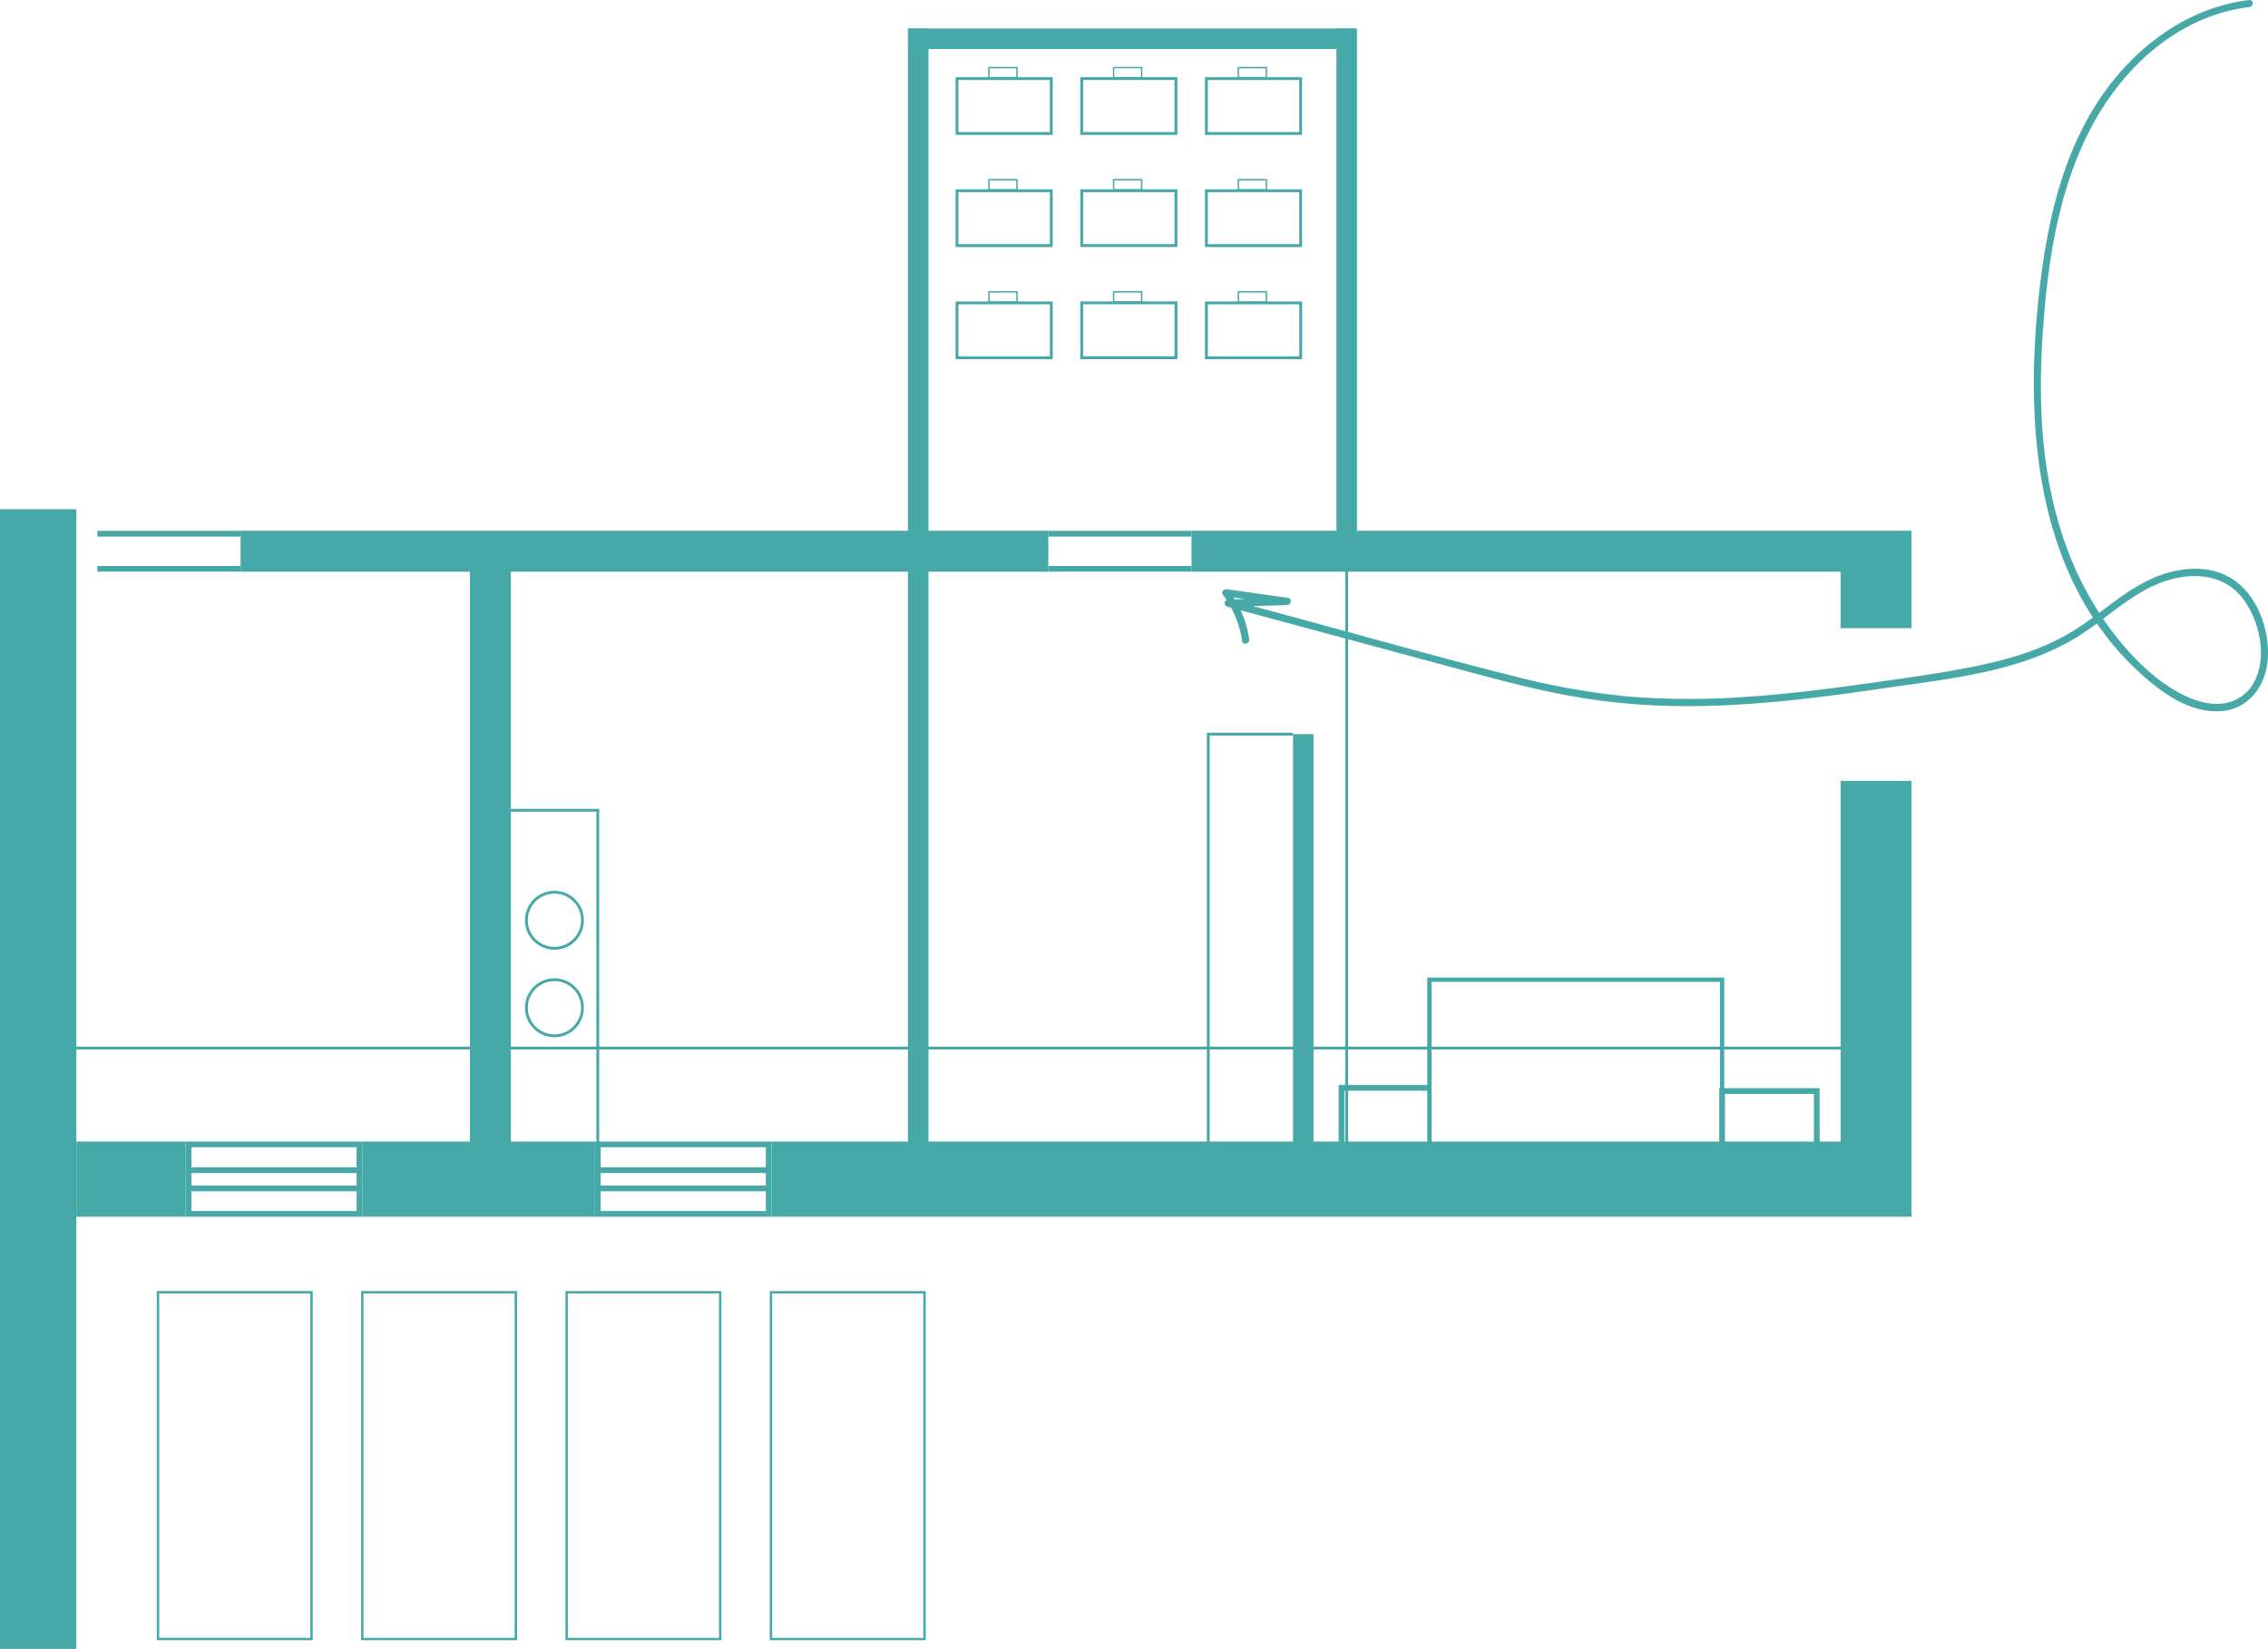 <svg xmlns="http://www.w3.org/2000/svg" width="465.754" height="338.675" viewBox="0 0 465.754 338.675"><defs><style>.a{fill:#47a8a8;}.b,.c,.d,.e,.f{fill:none;stroke:#47a8a8;stroke-miterlimit:10;}.b{stroke-width:1.171px;}.c{stroke-width:0.881px;}.d{stroke-width:0.585px;}.e{stroke-width:0.293px;}.f{stroke-width:0.493px;}</style></defs><g transform="translate(-479 -328)"><g transform="translate(479 327.997)"><rect class="a" width="234.07" height="15.68" transform="translate(15.68 104.608) rotate(90)"/><rect class="a" width="4.83" height="9.36" transform="translate(0 110.44)"/><rect class="a" width="165.88" height="8.41" transform="translate(49.41 109.02)"/><rect class="a" width="147.83" height="8.41" transform="translate(244.7 109.02)"/><rect class="a" width="8.41" height="134.97" transform="translate(96.5 113.22)"/><rect class="a" width="14.54" height="87.8" transform="translate(377.99 160.39)"/><rect class="a" width="14.54" height="13.07" transform="translate(377.99 115.96)"/><rect class="a" width="4.21" height="242.33" transform="translate(186.46 5.86)"/><rect class="a" width="4.21" height="108.18" transform="translate(274.45 5.86)"/><rect class="a" width="4.21" height="91.91" transform="translate(186.466 10.062) rotate(-90)"/><rect class="a" width="4.21" height="91.39" transform="translate(265.53 150.79)"/><rect class="a" width="22.45" height="15.44" transform="translate(15.68 234.47)"/><rect class="a" width="47.79" height="15.44" transform="translate(74.4 234.47)"/><rect class="a" width="234.09" height="15.44" transform="translate(158.45 234.47)"/><line class="b" x2="29.41" transform="translate(215.29 109.63)"/><line class="b" x2="29.41" transform="translate(215.29 116.83)"/><line class="b" x2="29.41" transform="translate(20 109.63)"/><line class="b" x2="29.41" transform="translate(20 116.83)"/><path class="a" d="M73.23,235.64v13.1H39.31v-13.1H73.23m1.17-1.17H38.14v15.44H74.4V234.47Z"/><line class="b" x2="35.04" transform="translate(38.71 240.35)"/><line class="b" x2="35.04" transform="translate(38.71 244.1)"/><path class="a" d="M157.28,235.64v13.1H123.35v-13.1h33.93m1.17-1.17H122.18v15.44h36.27V234.47Z"/><line class="b" x2="35.04" transform="translate(122.76 240.35)"/><line class="b" x2="35.04" transform="translate(122.76 244.1)"/><path class="b" d="M373.09,235.86V224.09H353.65v15.36"/><path class="c" d="M353.65,228.98V201.23H293.54v34.14"/><path class="b" d="M275.49,236.84v-13.4h18.05"/><line class="d" x1="369.67" transform="translate(9.47 215.27)"/><line class="d" y2="124.71" transform="translate(276.55 115.39)"/><path class="d" d="M265.53,150.79h-17.4v88.5"/><path class="d" d="M103.73,166.43h19.03v70.41"/><circle class="d" cx="5.76" cy="5.76" r="5.76" transform="translate(108.1 183.26)"/><circle class="d" cx="5.76" cy="5.76" r="5.76" transform="translate(108.1 201.23)"/><rect class="d" width="11.27" height="19.36" transform="translate(215.891 16.151) rotate(90)"/><rect class="e" width="2.08" height="5.76" transform="translate(208.845 13.886) rotate(90)"/><rect class="d" width="11.27" height="19.36" transform="translate(241.496 16.146) rotate(90)"/><rect class="e" width="2.08" height="5.76" transform="translate(234.451 13.881) rotate(90)"/><rect class="d" width="11.27" height="19.36" transform="translate(267.101 16.151) rotate(90)"/><rect class="e" width="2.08" height="5.76" transform="translate(260.056 13.886) rotate(90)"/><rect class="d" width="11.27" height="19.36" transform="translate(215.893 39.184) rotate(90)"/><rect class="e" width="2.08" height="5.76" transform="translate(208.848 36.918) rotate(90)"/><rect class="d" width="11.27" height="19.36" transform="translate(241.498 39.179) rotate(90)"/><rect class="e" width="2.08" height="5.76" transform="translate(234.453 36.913) rotate(90)"/><rect class="d" width="11.27" height="19.36" transform="translate(267.104 39.183) rotate(90)"/><rect class="e" width="2.08" height="5.76" transform="translate(260.058 36.918) rotate(90)"/><rect class="d" width="11.27" height="19.36" transform="translate(215.896 62.216) rotate(90)"/><rect class="f" width="71.23" height="31.53" transform="translate(63.976 265.418) rotate(90)"/><rect class="f" width="71.23" height="31.53" transform="translate(105.936 265.427) rotate(90)"/><rect class="f" width="71.23" height="31.53" transform="translate(147.897 265.426) rotate(90)"/><rect class="f" width="71.23" height="31.53" transform="translate(189.858 265.426) rotate(90)"/><rect class="e" width="2.08" height="5.76" transform="translate(208.85 59.95) rotate(90)"/><rect class="d" width="11.27" height="19.36" transform="translate(241.501 62.211) rotate(90)"/><rect class="e" width="2.08" height="5.76" transform="translate(234.455 59.945) rotate(90)"/><rect class="d" width="11.27" height="19.36" transform="translate(267.106 62.216) rotate(90)"/><rect class="e" width="2.08" height="5.76" transform="translate(260.06 59.95) rotate(90)"/><path class="a" d="M461.9.01c-12.37,1.47-22.96,9.28-30.01,19.29-8.11,11.53-11.35,25.73-12.98,39.51-3.24,27.39-1.33,59.2,20.29,79.17,4.4,4.07,10.1,8.31,16.42,8.12,5.81-.18,9.47-4.77,10.04-10.25.58-5.56-1.53-12.15-5.81-15.87-4.77-4.14-11.62-3.74-17.15-1.47-6.44,2.65-11.41,7.76-17.33,11.31-6.2,3.72-13.23,5.74-20.27,7.14-7.45,1.48-15.02,2.48-22.54,3.54-8.03,1.13-16.09,2.12-24.19,2.65a158.9,158.9,0,0,1-23.9-.08,150.746,150.746,0,0,1-23.75-4.23c-15.67-3.91-31.21-8.35-46.8-12.56q-5.76-1.56-11.51-3.11c-.07.49-.13.98-.2,1.47l12.13-.36c.8-.02,1.07-1.35.2-1.47q-6.285-.885-12.57-1.78c-.56-.08-1.29.51-.85,1.1a21.018,21.018,0,0,1,3.96,9.55c.14.95,1.59.55,1.45-.4a21.788,21.788,0,0,0-4.11-9.91c-.28.37-.56.73-.85,1.1q6.285.885,12.57,1.78c.07-.49.13-.98.2-1.47l-12.13.36a.752.752,0,0,0-.2,1.47q22.545,6.075,45.09,12.16c7.38,1.99,14.75,4.03,22.24,5.56a133.312,133.312,0,0,0,22.44,2.64c15.1.47,30.16-1.42,45.07-3.6,13.39-1.96,27.85-3.27,39.65-10.5,5.73-3.51,10.64-8.57,16.96-11.08,5.97-2.37,13.23-2.25,17.3,3.39,3.19,4.43,4.77,11.23,2.42,16.37a8.419,8.419,0,0,1-6.29,4.89c-3.13.53-6.38-.56-9.12-2.01-5.54-2.92-10.26-7.79-14.02-12.74a66.954,66.954,0,0,1-9.08-16.54c-5.17-13.59-6.13-28.36-5.29-42.77.81-13.89,2.67-28.29,8.51-41.06C433,18.16,441.71,8.12,453.37,3.6a34.876,34.876,0,0,1,8.53-2.14c.95-.07.96-1.57,0-1.45Z"/></g></g></svg>